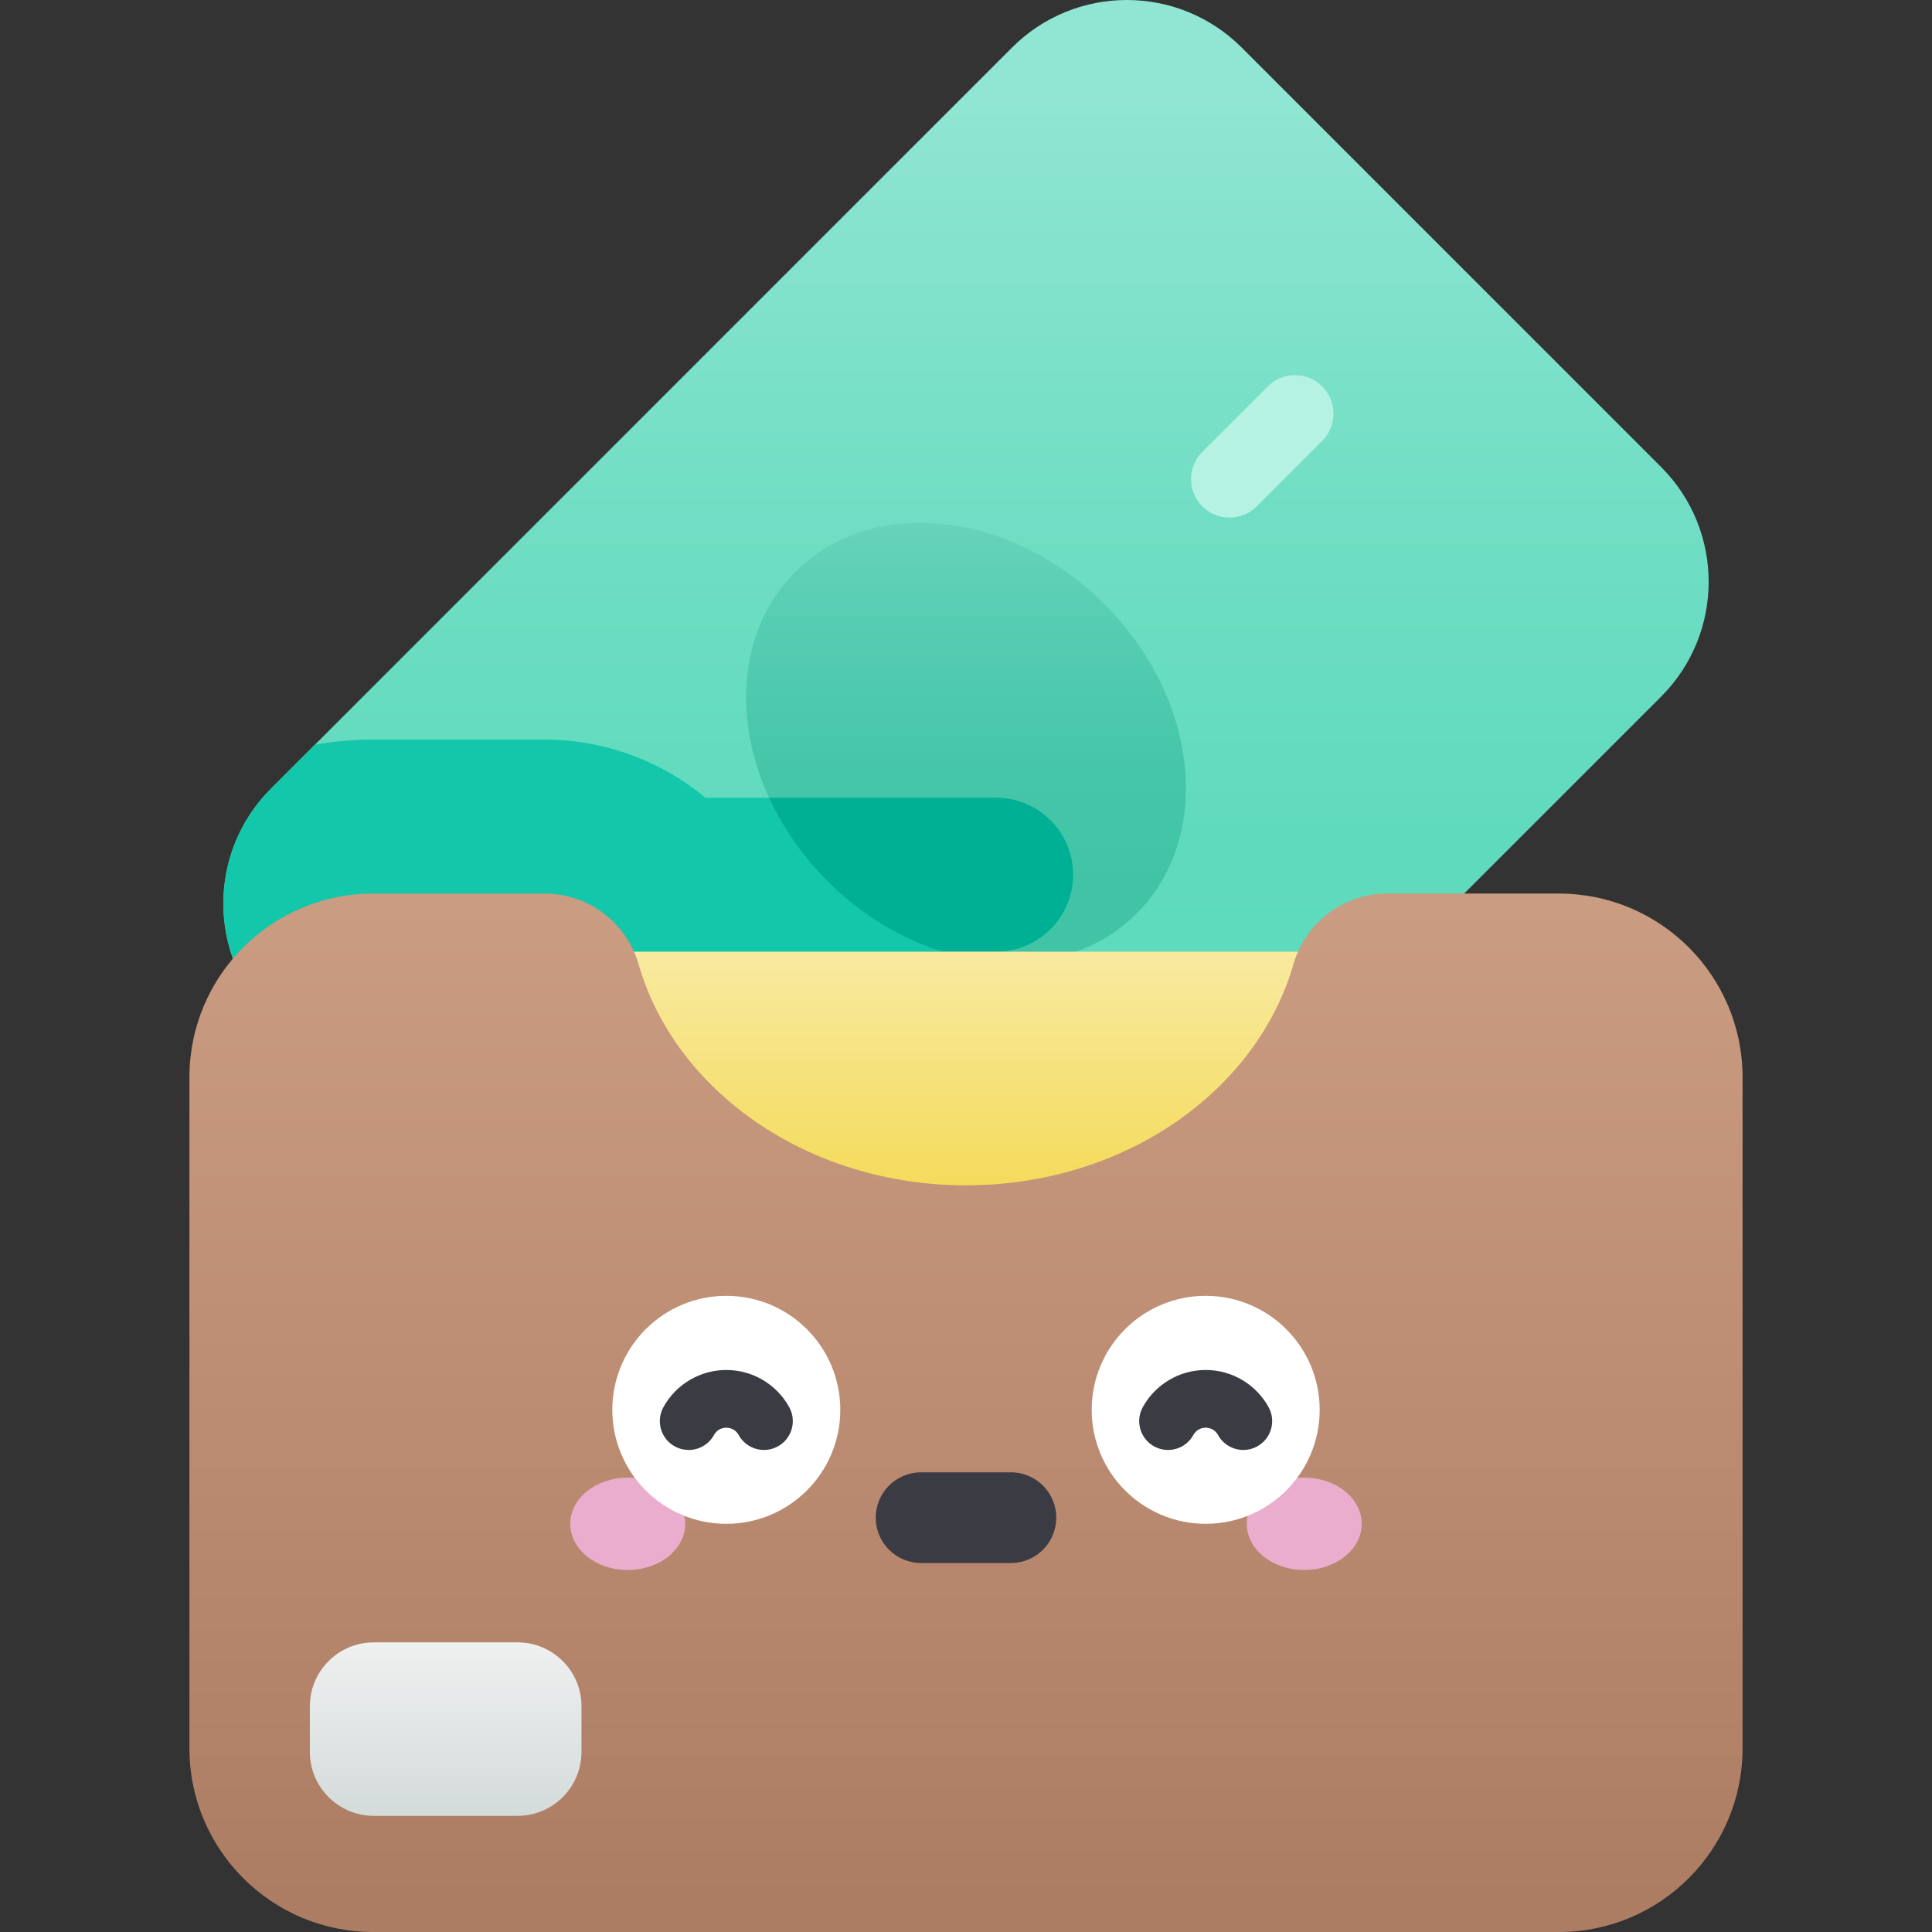 <svg id="Capa_1" enable-background="new 0 0 502 502" height="512" viewBox="0 0 502 502" width="512" xmlns="http://www.w3.org/2000/svg" xmlns:xlink="http://www.w3.org/1999/xlink"><rect x="0" y="0" width="502" height="502" fill="#333333" stroke="none"/><linearGradient id="SVGID_1_" gradientUnits="userSpaceOnUse" x1="251" x2="251" y1="279.479" y2="25.508"><stop offset="0" stop-color="#5bd9bb"/><stop offset=".253" stop-color="#60dabd"/><stop offset=".573" stop-color="#70dec4"/><stop offset=".926" stop-color="#8ae4cf"/><stop offset="1" stop-color="#90e6d2"/></linearGradient><linearGradient id="SVGID_2_" gradientUnits="userSpaceOnUse" x1="251" x2="251" y1="228.666" y2="92.779"><stop offset="0" stop-color="#41c4a6"/><stop offset=".216" stop-color="#46c6a9"/><stop offset=".488" stop-color="#56cdb2"/><stop offset=".79" stop-color="#70d7c0"/><stop offset="1" stop-color="#86e0cd"/></linearGradient><linearGradient id="SVGID_3_" gradientUnits="userSpaceOnUse" x1="251.555" x2="251.555" y1="316.143" y2="234.638"><stop offset="0" stop-color="#f4d952"/><stop offset="1" stop-color="#f9edaf"/></linearGradient><linearGradient id="SVGID_4_" gradientUnits="userSpaceOnUse" x1="251" x2="251" y1="493.745" y2="227.153"><stop offset="0" stop-color="#ad7d63"/><stop offset="1" stop-color="#cb9d82"/></linearGradient><linearGradient id="SVGID_5_" gradientTransform="matrix(-1 0 0 1 103.111 0)" gradientUnits="userSpaceOnUse" x1="-12.69" x2="-12.69" y1="471.906" y2="420.626"><stop offset="0" stop-color="#d4dbdb"/><stop offset="1" stop-color="#f3f3f3"/></linearGradient><g><path d="m431.611 181.011-192.569 192.569c-16.479 16.479-43.196 16.479-59.675 0l-108.978-108.977c-16.479-16.479-16.479-43.196 0-59.675l192.569-192.569c16.479-16.479 43.196-16.479 59.675 0l108.977 108.977c16.479 16.479 16.479 43.197.001 59.675z" fill="url(#SVGID_1_)"/><path d="m255.207 259.33v-52.052h-71.919c-11.519-9.564-26.217-15.101-41.776-15.101h-44.555c-5.157 0-10.21.451-15.125 1.309l-11.442 11.442c-16.479 16.479-16.479 43.196 0 59.675l108.977 108.977c16.479 16.479 43.196 16.479 59.675 0l114.25-114.25z" fill="#12c7aa"/><path d="m286.987 156.982c-24.503-24.503-60.478-28.254-80.353-8.379s-16.124 55.85 8.379 80.353 60.478 28.254 80.353 8.379 16.124-55.85-8.379-80.353z" fill="url(#SVGID_2_)"/><path d="m244.892 247.278h13.935c11.046 0 20-8.954 20-20 0-11.046-8.954-20-20-20h-58.988c3.531 7.696 8.597 15.102 15.174 21.679 8.889 8.889 19.288 15.035 29.879 18.321z" fill="#00b094"/><path d="m319.471 134.498c-2.56 0-5.118-.976-7.071-2.929-3.905-3.905-3.905-10.237 0-14.143l17.023-17.023c3.906-3.905 10.236-3.905 14.143 0 3.905 3.905 3.905 10.237 0 14.143l-17.023 17.023c-1.954 1.953-4.513 2.929-7.072 2.929z" fill="#b5f2e2"/><path d="m387.722 485.788h-272.333c-23.305 0-42.197-18.892-42.197-42.197v-154.116c0-23.305 18.892-42.197 42.197-42.197h272.333c23.305 0 42.197 18.892 42.197 42.197v154.117c-.001 23.304-18.893 42.196-42.197 42.196z" fill="url(#SVGID_3_)"/><path d="m405.043 232.177h-44.554c-11.322 0-21.281 7.489-24.413 18.37-9.496 32.992-43.984 57.44-85.076 57.44s-75.581-24.447-85.076-57.44c-3.132-10.881-13.09-18.37-24.412-18.37h-44.555c-26.364 0-47.736 21.372-47.736 47.736v174.35c0 26.364 21.372 47.736 47.736 47.736h308.086c26.364 0 47.736-21.372 47.736-47.736v-174.35c0-26.364-21.372-47.736-47.736-47.736z" fill="url(#SVGID_4_)"/><path d="m97.134 471.82h37.333c9.181 0 16.623-7.443 16.623-16.623v-11.831c0-9.181-7.443-16.623-16.623-16.623h-37.333c-9.181 0-16.623 7.442-16.623 16.623v11.831c0 9.181 7.442 16.623 16.623 16.623z" fill="url(#SVGID_5_)"/><g><ellipse cx="163.114" cy="395.938" fill="#eaadcd" rx="14.936" ry="12.003"/><ellipse cx="338.886" cy="395.938" fill="#eaadcd" rx="14.936" ry="12.003"/><circle cx="188.721" cy="366.321" fill="#fff" r="29.618"/><circle cx="313.279" cy="366.321" fill="#fff" r="29.618"/><path d="m178.938 376.751c-1.222 0-2.46-.299-3.606-.929-3.63-1.995-4.954-6.555-2.959-10.185 3.278-5.963 9.542-9.668 16.348-9.668s13.07 3.704 16.35 9.668c1.995 3.629.671 8.19-2.959 10.186-3.628 1.996-8.19.671-10.186-2.959-.94-1.71-2.555-1.895-3.205-1.895-.649 0-2.264.185-3.203 1.894-1.366 2.483-3.932 3.888-6.58 3.888z" fill="#3b3b44"/><path d="m323.061 376.751c-2.647 0-5.214-1.405-6.579-3.889-.939-1.71-2.554-1.894-3.203-1.894-.65 0-2.265.185-3.205 1.895-1.995 3.63-6.554 4.954-10.185 2.959-3.63-1.996-4.954-6.556-2.959-10.186 3.279-5.963 9.544-9.668 16.349-9.668h.001c6.806 0 13.069 3.705 16.348 9.668 1.995 3.63.671 8.19-2.959 10.185-1.148.631-2.386.93-3.608.93z" fill="#3b3b44"/><g><path d="m262.671 406.125h-23.342c-6.508 0-11.784-5.276-11.784-11.784 0-6.508 5.276-11.784 11.784-11.784h23.342c6.508 0 11.784 5.276 11.784 11.784 0 6.508-5.276 11.784-11.784 11.784z" fill="#3b3b44"/></g></g></g></svg>